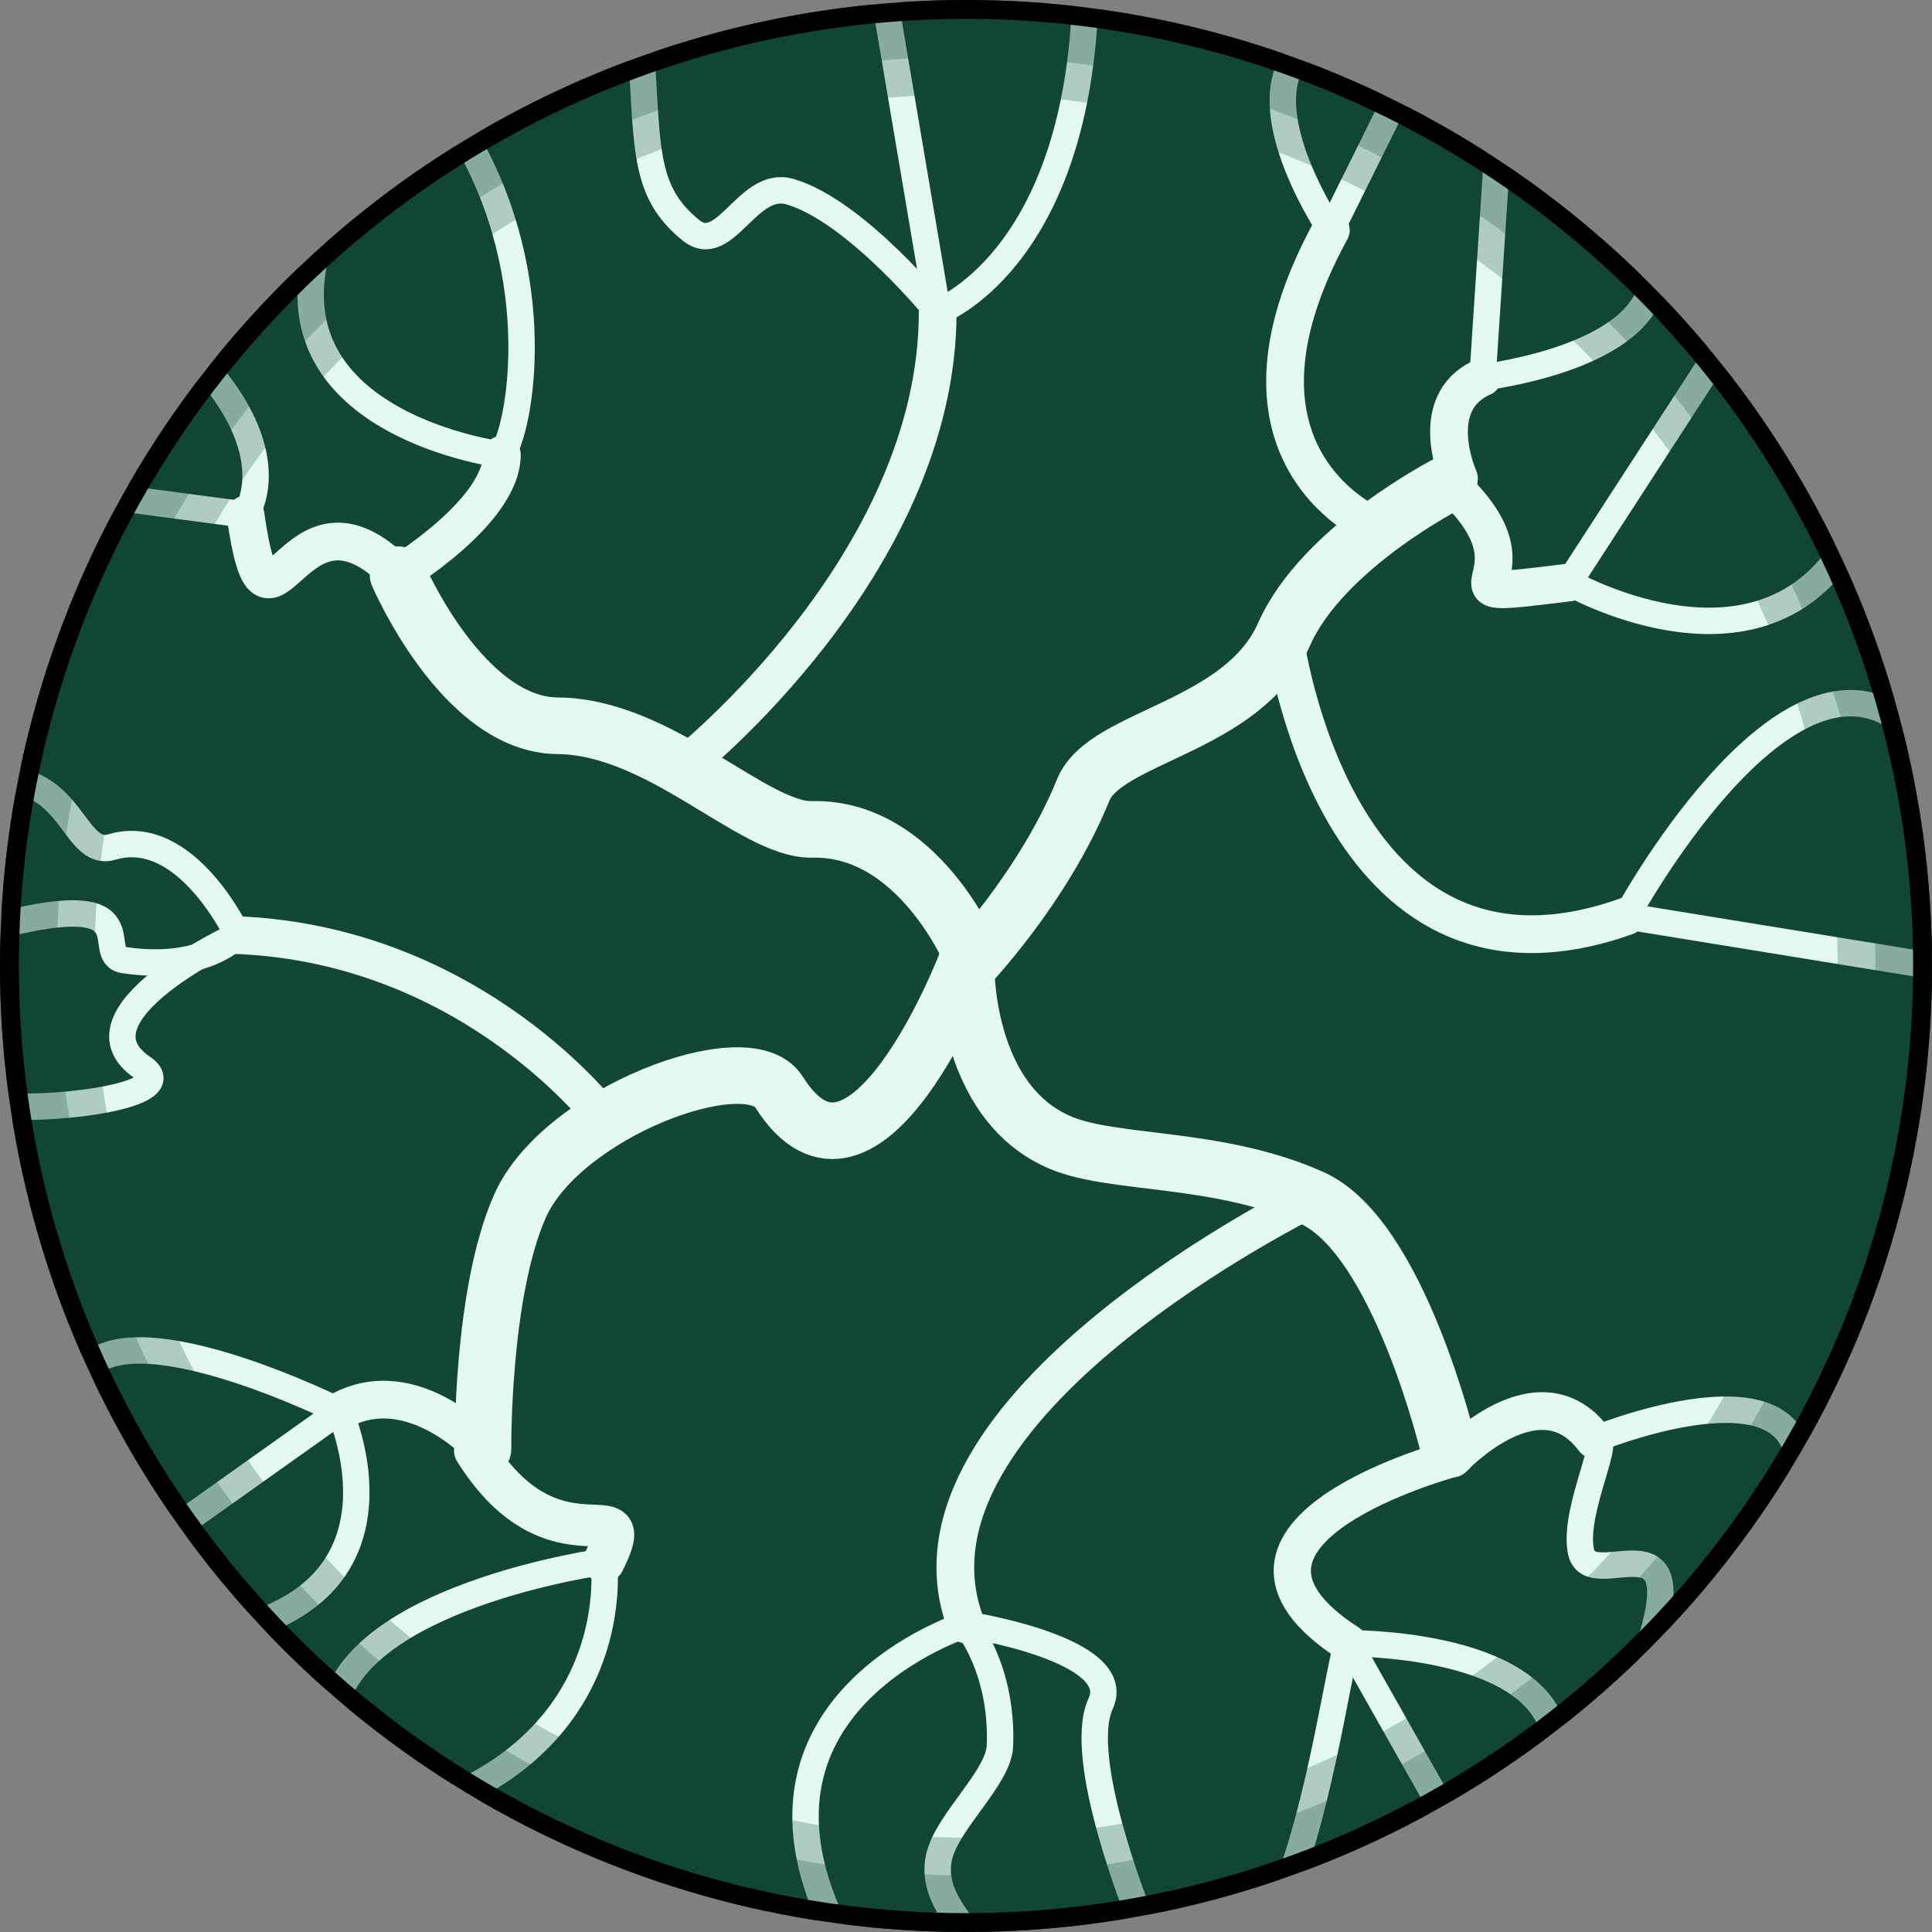 <?xml version="1.0" encoding="UTF-8" standalone="no"?>
<!-- Created with Inkscape (http://www.inkscape.org/) -->

<svg
   width="512"
   height="512"
   viewBox="0 0 512 512"
   version="1.1"
   id="svg1"
   xmlns="http://www.w3.org/2000/svg"
   xmlns:svg="http://www.w3.org/2000/svg">
  <rect x="0" y="0" width="512" height="512" fill="#808080" stroke="none"/>
  <defs
     id="defs1">
    <clipPath
       clipPathUnits="userSpaceOnUse"
       id="clipPath128">
      <circle
         style="fill:none;fill-opacity:1;stroke:#ffffff;stroke-width:1;stroke-linecap:round;stroke-dasharray:none;stroke-opacity:1"
         id="circle128"
         cx="256"
         cy="256"
         r="256" />
    </clipPath>
    <clipPath
       clipPathUnits="userSpaceOnUse"
       id="clipPath129">
      <circle
         style="fill:none;fill-opacity:1;stroke:#ffffff;stroke-width:1;stroke-linecap:round;stroke-dasharray:none;stroke-opacity:1"
         id="circle129"
         cx="256"
         cy="256"
         r="256" />
    </clipPath>
    <clipPath
       clipPathUnits="userSpaceOnUse"
       id="clipPath130">
      <circle
         style="fill:none;fill-opacity:1;stroke:#ffffff;stroke-width:1;stroke-linecap:round;stroke-dasharray:none;stroke-opacity:1"
         id="circle130"
         cx="256"
         cy="256"
         r="256" />
    </clipPath>
    <clipPath
       clipPathUnits="userSpaceOnUse"
       id="clipPath131">
      <circle
         style="fill:none;fill-opacity:1;stroke:#ffffff;stroke-width:1;stroke-linecap:round;stroke-dasharray:none;stroke-opacity:1"
         id="circle131"
         cx="256"
         cy="256"
         r="256" />
    </clipPath>
    <clipPath
       clipPathUnits="userSpaceOnUse"
       id="clipPath132">
      <circle
         style="fill:none;fill-opacity:1;stroke:#ffffff;stroke-width:1;stroke-linecap:round;stroke-dasharray:none;stroke-opacity:1"
         id="circle132"
         cx="256"
         cy="256"
         r="256" />
    </clipPath>
    <clipPath
       clipPathUnits="userSpaceOnUse"
       id="clipPath133">
      <circle
         style="fill:none;fill-opacity:1;stroke:#ffffff;stroke-width:1;stroke-linecap:round;stroke-dasharray:none;stroke-opacity:1"
         id="circle133"
         cx="256"
         cy="256"
         r="256" />
    </clipPath>
    <clipPath
       clipPathUnits="userSpaceOnUse"
       id="clipPath134">
      <circle
         style="fill:none;fill-opacity:1;stroke:#ffffff;stroke-width:1;stroke-linecap:round;stroke-dasharray:none;stroke-opacity:1"
         id="circle134"
         cx="256"
         cy="256"
         r="256" />
    </clipPath>
    <clipPath
       clipPathUnits="userSpaceOnUse"
       id="clipPath135">
      <circle
         style="fill:none;fill-opacity:1;stroke:#ffffff;stroke-width:1;stroke-linecap:round;stroke-dasharray:none;stroke-opacity:1"
         id="circle135"
         cx="256"
         cy="256"
         r="256" />
    </clipPath>
    <clipPath
       clipPathUnits="userSpaceOnUse"
       id="clipPath136">
      <circle
         style="fill:none;fill-opacity:1;stroke:#ffffff;stroke-width:1;stroke-linecap:round;stroke-dasharray:none;stroke-opacity:1"
         id="circle136"
         cx="256"
         cy="256"
         r="256" />
    </clipPath>
    <clipPath
       clipPathUnits="userSpaceOnUse"
       id="clipPath137">
      <circle
         style="fill:none;fill-opacity:1;stroke:#ffffff;stroke-width:1;stroke-linecap:round;stroke-dasharray:none;stroke-opacity:1"
         id="circle137"
         cx="256"
         cy="256"
         r="256" />
    </clipPath>
    <clipPath
       clipPathUnits="userSpaceOnUse"
       id="clipPath138">
      <circle
         style="fill:none;fill-opacity:1;stroke:#ffffff;stroke-width:1;stroke-linecap:round;stroke-dasharray:none;stroke-opacity:1"
         id="circle138"
         cx="256"
         cy="256"
         r="256" />
    </clipPath>
    <clipPath
       clipPathUnits="userSpaceOnUse"
       id="clipPath139">
      <circle
         style="fill:none;fill-opacity:1;stroke:#ffffff;stroke-width:1;stroke-linecap:round;stroke-dasharray:none;stroke-opacity:1"
         id="circle139"
         cx="256"
         cy="256"
         r="256" />
    </clipPath>
    <clipPath
       clipPathUnits="userSpaceOnUse"
       id="clipPath140">
      <circle
         style="fill:none;fill-opacity:1;stroke:#ffffff;stroke-width:1;stroke-linecap:round;stroke-dasharray:none;stroke-opacity:1"
         id="circle140"
         cx="256"
         cy="256"
         r="256" />
    </clipPath>
    <clipPath
       clipPathUnits="userSpaceOnUse"
       id="clipPath141">
      <circle
         style="fill:none;fill-opacity:1;stroke:#ffffff;stroke-width:1;stroke-linecap:round;stroke-dasharray:none;stroke-opacity:1"
         id="circle141"
         cx="256"
         cy="256"
         r="256" />
    </clipPath>
    <clipPath
       clipPathUnits="userSpaceOnUse"
       id="clipPath142">
      <circle
         style="fill:none;fill-opacity:1;stroke:#ffffff;stroke-width:1;stroke-linecap:round;stroke-dasharray:none;stroke-opacity:1"
         id="circle142"
         cx="256"
         cy="256"
         r="256" />
    </clipPath>
    <clipPath
       clipPathUnits="userSpaceOnUse"
       id="clipPath143">
      <circle
         style="fill:none;fill-opacity:1;stroke:#ffffff;stroke-width:1;stroke-linecap:round;stroke-dasharray:none;stroke-opacity:1"
         id="circle143"
         cx="256"
         cy="256"
         r="256" />
    </clipPath>
    <clipPath
       clipPathUnits="userSpaceOnUse"
       id="clipPath144">
      <circle
         style="fill:none;fill-opacity:1;stroke:#ffffff;stroke-width:1;stroke-linecap:round;stroke-dasharray:none;stroke-opacity:1"
         id="circle144"
         cx="256"
         cy="256"
         r="256" />
    </clipPath>
    <clipPath
       clipPathUnits="userSpaceOnUse"
       id="clipPath145">
      <circle
         style="fill:none;fill-opacity:1;stroke:#ffffff;stroke-width:1;stroke-linecap:round;stroke-dasharray:none;stroke-opacity:1"
         id="circle145"
         cx="256"
         cy="256"
         r="256" />
    </clipPath>
    <clipPath
       clipPathUnits="userSpaceOnUse"
       id="clipPath146">
      <circle
         style="fill:none;fill-opacity:1;stroke:#ffffff;stroke-width:1;stroke-linecap:round;stroke-dasharray:none;stroke-opacity:1"
         id="circle146"
         cx="256"
         cy="256"
         r="256" />
    </clipPath>
    <clipPath
       clipPathUnits="userSpaceOnUse"
       id="clipPath147">
      <circle
         style="fill:none;fill-opacity:1;stroke:#ffffff;stroke-width:1;stroke-linecap:round;stroke-dasharray:none;stroke-opacity:1"
         id="circle147"
         cx="256"
         cy="256"
         r="256" />
    </clipPath>
    <clipPath
       clipPathUnits="userSpaceOnUse"
       id="clipPath148">
      <circle
         style="fill:none;fill-opacity:1;stroke:#ffffff;stroke-width:1;stroke-linecap:round;stroke-dasharray:none;stroke-opacity:1"
         id="circle148"
         cx="256"
         cy="256"
         r="256" />
    </clipPath>
    <clipPath
       clipPathUnits="userSpaceOnUse"
       id="clipPath149">
      <circle
         style="fill:none;fill-opacity:1;stroke:#ffffff;stroke-width:1;stroke-linecap:round;stroke-dasharray:none;stroke-opacity:1"
         id="circle149"
         cx="256"
         cy="256"
         r="256" />
    </clipPath>
    <clipPath
       clipPathUnits="userSpaceOnUse"
       id="clipPath150">
      <circle
         style="fill:none;fill-opacity:1;stroke:#ffffff;stroke-width:1;stroke-linecap:round;stroke-dasharray:none;stroke-opacity:1"
         id="circle150"
         cx="256"
         cy="256"
         r="256" />
    </clipPath>
    <clipPath
       clipPathUnits="userSpaceOnUse"
       id="clipPath151">
      <circle
         style="fill:none;fill-opacity:1;stroke:#ffffff;stroke-width:1;stroke-linecap:round;stroke-dasharray:none;stroke-opacity:1"
         id="circle151"
         cx="256"
         cy="256"
         r="256" />
    </clipPath>
    <clipPath
       clipPathUnits="userSpaceOnUse"
       id="clipPath152">
      <circle
         style="fill:none;fill-opacity:1;stroke:#ffffff;stroke-width:1;stroke-linecap:round;stroke-dasharray:none;stroke-opacity:1"
         id="circle152"
         cx="256"
         cy="256"
         r="256" />
    </clipPath>
    <clipPath
       clipPathUnits="userSpaceOnUse"
       id="clipPath153">
      <circle
         style="fill:none;fill-opacity:1;stroke:#ffffff;stroke-width:1;stroke-linecap:round;stroke-dasharray:none;stroke-opacity:1"
         id="circle153"
         cx="256"
         cy="256"
         r="256" />
    </clipPath>
    <clipPath
       clipPathUnits="userSpaceOnUse"
       id="clipPath154">
      <circle
         style="fill:none;fill-opacity:1;stroke:#ffffff;stroke-width:1;stroke-linecap:round;stroke-dasharray:none;stroke-opacity:1"
         id="circle154"
         cx="256"
         cy="256"
         r="256" />
    </clipPath>
    <clipPath
       clipPathUnits="userSpaceOnUse"
       id="clipPath155">
      <circle
         style="fill:none;fill-opacity:1;stroke:#ffffff;stroke-width:1;stroke-linecap:round;stroke-dasharray:none;stroke-opacity:1"
         id="circle155"
         cx="256"
         cy="256"
         r="256" />
    </clipPath>
    <clipPath
       clipPathUnits="userSpaceOnUse"
       id="clipPath156">
      <circle
         style="fill:none;fill-opacity:1;stroke:#ffffff;stroke-width:1;stroke-linecap:round;stroke-dasharray:none;stroke-opacity:1"
         id="circle156"
         cx="256"
         cy="256"
         r="256" />
    </clipPath>
    <clipPath
       clipPathUnits="userSpaceOnUse"
       id="clipPath157">
      <circle
         style="fill:none;fill-opacity:1;stroke:#ffffff;stroke-width:1;stroke-linecap:round;stroke-dasharray:none;stroke-opacity:1"
         id="circle157"
         cx="256"
         cy="256"
         r="256" />
    </clipPath>
    <clipPath
       clipPathUnits="userSpaceOnUse"
       id="clipPath158">
      <circle
         style="fill:none;fill-opacity:1;stroke:#ffffff;stroke-width:1;stroke-linecap:round;stroke-dasharray:none;stroke-opacity:1"
         id="circle158"
         cx="256"
         cy="256"
         r="256" />
    </clipPath>
    <clipPath
       clipPathUnits="userSpaceOnUse"
       id="clipPath159">
      <circle
         style="fill:none;fill-opacity:1;stroke:#ffffff;stroke-width:1;stroke-linecap:round;stroke-dasharray:none;stroke-opacity:1"
         id="circle159"
         cx="256"
         cy="256"
         r="256" />
    </clipPath>
    <clipPath
       clipPathUnits="userSpaceOnUse"
       id="clipPath160">
      <circle
         style="fill:none;fill-opacity:1;stroke:#ffffff;stroke-width:1;stroke-linecap:round;stroke-dasharray:none;stroke-opacity:1"
         id="circle160"
         cx="256"
         cy="256"
         r="256" />
    </clipPath>
    <clipPath
       clipPathUnits="userSpaceOnUse"
       id="clipPath161">
      <circle
         style="fill:none;fill-opacity:1;stroke:#ffffff;stroke-width:1;stroke-linecap:round;stroke-dasharray:none;stroke-opacity:1"
         id="circle161"
         cx="256"
         cy="256"
         r="256" />
    </clipPath>
    <clipPath
       clipPathUnits="userSpaceOnUse"
       id="clipPath162">
      <circle
         style="fill:none;fill-opacity:1;stroke:#ffffff;stroke-width:1;stroke-linecap:round;stroke-dasharray:none;stroke-opacity:1"
         id="circle162"
         cx="256"
         cy="256"
         r="256" />
    </clipPath>
    <clipPath
       clipPathUnits="userSpaceOnUse"
       id="clipPath163">
      <circle
         style="fill:none;fill-opacity:1;stroke:#ffffff;stroke-width:1;stroke-linecap:round;stroke-dasharray:none;stroke-opacity:1"
         id="circle163"
         cx="256"
         cy="256"
         r="256" />
    </clipPath>
    <clipPath
       clipPathUnits="userSpaceOnUse"
       id="clipPath164">
      <circle
         style="fill:none;fill-opacity:1;stroke:#ffffff;stroke-width:1;stroke-linecap:round;stroke-dasharray:none;stroke-opacity:1"
         id="circle164"
         cx="256"
         cy="256"
         r="256" />
    </clipPath>
    <clipPath
       clipPathUnits="userSpaceOnUse"
       id="clipPath165">
      <circle
         style="fill:none;fill-opacity:1;stroke:#ffffff;stroke-width:1;stroke-linecap:round;stroke-dasharray:none;stroke-opacity:1"
         id="circle165"
         cx="256"
         cy="256"
         r="256" />
    </clipPath>
    <clipPath
       clipPathUnits="userSpaceOnUse"
       id="clipPath166">
      <circle
         style="fill:none;fill-opacity:1;stroke:#ffffff;stroke-width:1;stroke-linecap:round;stroke-dasharray:none;stroke-opacity:1"
         id="circle166"
         cx="256"
         cy="256"
         r="256" />
    </clipPath>
    <clipPath
       clipPathUnits="userSpaceOnUse"
       id="clipPath167">
      <circle
         style="fill:none;fill-opacity:1;stroke:#ffffff;stroke-width:1;stroke-linecap:round;stroke-dasharray:none;stroke-opacity:1"
         id="circle167"
         cx="256"
         cy="256"
         r="256" />
    </clipPath>
    <clipPath
       clipPathUnits="userSpaceOnUse"
       id="clipPath168">
      <circle
         style="fill:none;fill-opacity:1;stroke:#ffffff;stroke-width:1;stroke-linecap:round;stroke-dasharray:none;stroke-opacity:1"
         id="circle168"
         cx="256"
         cy="256"
         r="256" />
    </clipPath>
    <clipPath
       clipPathUnits="userSpaceOnUse"
       id="clipPath169">
      <circle
         style="fill:none;fill-opacity:1;stroke:#ffffff;stroke-width:1;stroke-linecap:round;stroke-dasharray:none;stroke-opacity:1"
         id="circle169"
         cx="256"
         cy="256"
         r="256" />
    </clipPath>
    <clipPath
       clipPathUnits="userSpaceOnUse"
       id="clipPath170">
      <circle
         style="fill:none;fill-opacity:1;stroke:#ffffff;stroke-width:1;stroke-linecap:round;stroke-dasharray:none;stroke-opacity:1"
         id="circle170"
         cx="256"
         cy="256"
         r="256" />
    </clipPath>
    <clipPath
       clipPathUnits="userSpaceOnUse"
       id="clipPath171">
      <circle
         style="fill:none;fill-opacity:1;stroke:#ffffff;stroke-width:1;stroke-linecap:round;stroke-dasharray:none;stroke-opacity:1"
         id="circle171"
         cx="256"
         cy="256"
         r="256" />
    </clipPath>
    <clipPath
       clipPathUnits="userSpaceOnUse"
       id="clipPath172">
      <circle
         style="fill:none;fill-opacity:1;stroke:#ffffff;stroke-width:1;stroke-linecap:round;stroke-dasharray:none;stroke-opacity:1"
         id="circle172"
         cx="256"
         cy="256"
         r="256" />
    </clipPath>
    <clipPath
       clipPathUnits="userSpaceOnUse"
       id="clipPath173">
      <circle
         style="fill:none;fill-opacity:1;stroke:#ffffff;stroke-width:1;stroke-linecap:round;stroke-dasharray:none;stroke-opacity:1"
         id="circle173"
         cx="256"
         cy="256"
         r="256" />
    </clipPath>
    <clipPath
       clipPathUnits="userSpaceOnUse"
       id="clipPath174">
      <circle
         style="fill:none;fill-opacity:1;stroke:#ffffff;stroke-width:1;stroke-linecap:round;stroke-dasharray:none;stroke-opacity:1"
         id="circle174"
         cx="256"
         cy="256"
         r="256" />
    </clipPath>
    <clipPath
       clipPathUnits="userSpaceOnUse"
       id="clipPath175">
      <circle
         style="fill:none;fill-opacity:1;stroke:#ffffff;stroke-width:1;stroke-linecap:round;stroke-dasharray:none;stroke-opacity:1"
         id="circle175"
         cx="256"
         cy="256"
         r="256" />
    </clipPath>
    <clipPath
       clipPathUnits="userSpaceOnUse"
       id="clipPath176">
      <circle
         style="fill:none;fill-opacity:1;stroke:#ffffff;stroke-width:1;stroke-linecap:round;stroke-dasharray:none;stroke-opacity:1"
         id="circle176"
         cx="256"
         cy="256"
         r="256" />
    </clipPath>
    <clipPath
       clipPathUnits="userSpaceOnUse"
       id="clipPath177">
      <circle
         style="fill:none;fill-opacity:1;stroke:#ffffff;stroke-width:1;stroke-linecap:round;stroke-dasharray:none;stroke-opacity:1"
         id="circle177"
         cx="256"
         cy="256"
         r="256" />
    </clipPath>
    <clipPath
       clipPathUnits="userSpaceOnUse"
       id="clipPath178">
      <circle
         style="fill:none;fill-opacity:1;stroke:#ffffff;stroke-width:1;stroke-linecap:round;stroke-dasharray:none;stroke-opacity:1"
         id="circle178"
         cx="256"
         cy="256"
         r="256" />
    </clipPath>
    <clipPath
       clipPathUnits="userSpaceOnUse"
       id="clipPath179">
      <circle
         style="fill:none;fill-opacity:1;stroke:#ffffff;stroke-width:1;stroke-linecap:round;stroke-dasharray:none;stroke-opacity:1"
         id="circle179"
         cx="256"
         cy="256"
         r="256" />
    </clipPath>
    <clipPath
       clipPathUnits="userSpaceOnUse"
       id="clipPath180">
      <circle
         style="fill:none;fill-opacity:1;stroke:#ffffff;stroke-width:1;stroke-linecap:round;stroke-dasharray:none;stroke-opacity:1"
         id="circle180"
         cx="256"
         cy="256"
         r="256" />
    </clipPath>
  </defs>
  <g
     id="g5"
     style="display:none">
    <circle
       style="fill:#124734;fill-opacity:1;stroke:none;stroke-width:3.78;stroke-dasharray:none"
       id="path5"
       cx="256"
       cy="256"
       r="256" />
    <path
       style="fill:#124734;fill-opacity:1;stroke:none;stroke-width:3.78;stroke-dasharray:none"
       d="M 256,512 V 349 c 0,0 -34.302,35.009 -128,-93 -93.698,-128.009 0,-128 128,256 z"
       id="path6" />
    <path
       style="fill:none;fill-opacity:1;stroke:#e3f8f2;stroke-width:15;stroke-linecap:round;stroke-dasharray:none;stroke-opacity:1"
       d="m 256,256.68 c 0,0 20.45,-21.193 31.085,-47.376 5.806,-14.295 42.237,-16.388 53.21,-41.223 C 350.507,144.971 384,128 384,128"
       id="path21" />
    <path
       style="fill:none;fill-opacity:1;stroke:#e3f8f2;stroke-width:15;stroke-linecap:round;stroke-dasharray:none;stroke-opacity:1"
       d="m 256,255.32 c 0,0 -0.836,36.826 25.291,47.599 14.264,5.882 41.62,3.432 66.396,14.536 C 370.743,327.79 384,384 384,384"
       id="path22" />
    <path
       style="fill:none;fill-opacity:1;stroke:#e3f8f2;stroke-width:15;stroke-linecap:round;stroke-dasharray:none;stroke-opacity:1"
       d="m 256.003,255.323 c 0,0 -26.93,70.069 -49.587,34.027 -8.211,-13.063 -57.66,5.477 -68.633,30.311 C 127.571,342.77 128,384 128,384"
       id="path23" />
    <path
       style="fill:none;fill-opacity:1;stroke:#e3f8f2;stroke-width:15;stroke-linecap:round;stroke-dasharray:none;stroke-opacity:1"
       d="m 257.495,253.177 c 0,0 -14.066,-34.044 -42.318,-33.383 -15.425,0.361 -40.228,-27.267 -67.377,-27.453 -25.265,-0.173 -42.317,-40.046 -42.317,-40.046"
       id="path23-7" />
    <path
       style="fill:none;fill-opacity:1;stroke:#e3f8f2;stroke-width:10;stroke-linecap:round;stroke-dasharray:none;stroke-opacity:1"
       d="m 181.488,202.735 c 0,0 67.012,-53.07 67.012,-120.07"
       id="path27" />
    <path
       style="fill:none;fill-opacity:1;stroke:#e3f8f2;stroke-width:10;stroke-linecap:round;stroke-dasharray:none;stroke-opacity:1"
       d="m 160.404,296.752 c 0,0 -34.634,-46.269 -97.404,-48.929"
       id="path28" />
    <path
       style="fill:none;fill-opacity:1;stroke:#e3f8f2;stroke-width:10;stroke-linecap:round;stroke-dasharray:none;stroke-opacity:1"
       d="M 347.687,317.456 C 347.687,317.456 234,373 256,430.5"
       id="path29" />
    <path
       style="fill:none;fill-opacity:1;stroke:#e3f8f2;stroke-width:10;stroke-linecap:round;stroke-dasharray:none;stroke-opacity:1"
       d="m 340.295,168.081 c 0,0 12.988,102.43 90.705,74.742"
       id="path30" />
    <path
       style="fill:none;fill-opacity:1;stroke:#e3f8f2;stroke-width:10;stroke-linecap:round;stroke-dasharray:none;stroke-opacity:1"
       d="m 365.209,139.946 c 0,0 -45.836,-17.946 -12.522,-78.946"
       id="path31" />
    <path
       style="fill:none;fill-opacity:1;stroke:#e3f8f2;stroke-width:10;stroke-linecap:round;stroke-dasharray:none;stroke-opacity:1"
       d="m 128,384 c 0,0 -18.699,-20.71 -37.994,-10.022"
       id="path32" />
    <path
       style="fill:none;fill-opacity:1;stroke:#e3f8f2;stroke-width:11.067;stroke-linecap:round;stroke-dasharray:none;stroke-opacity:1"
       d="m 125.854,384.396 c 4.507,7.179 9.059,11.725 13.349,14.612 16.288,10.961 28.966,-1.636 20.811,14.829"
       id="path33" />
    <path
       style="fill:none;fill-opacity:1;stroke:#e3f8f2;stroke-width:9.871;stroke-linecap:round;stroke-dasharray:none;stroke-opacity:1"
       d="m 385,386.5 c 0,0 -73.18,19.47 -27.559,49"
       id="path34" />
    <path
       style="fill:none;fill-opacity:1;stroke:#e3f8f2;stroke-width:10;stroke-linecap:round;stroke-dasharray:none;stroke-opacity:1"
       d="m 385,386.5 c 0,0 22.871,-24.543 37.436,-5"
       id="path35" />
    <path
       style="fill:none;fill-opacity:1;stroke:#e3f8f2;stroke-width:10;stroke-linecap:round;stroke-dasharray:none;stroke-opacity:1"
       d="m 384,128 c 28.95,26.368 -9.941,31.536 31.779,26.368"
       id="path36" />
    <path
       style="fill:none;fill-opacity:1;stroke:#e3f8f2;stroke-width:10;stroke-linecap:round;stroke-dasharray:none;stroke-opacity:1"
       d="m 386.639,126.75 c 0,0 -9,-20 6.25,-26.75"
       id="path37" />
    <path
       style="fill:none;fill-opacity:1;stroke:#e3f8f2;stroke-width:10;stroke-linecap:round;stroke-dasharray:none;stroke-opacity:1"
       d="m 105.482,152.294 c 0,0 27.518,-16.653 27.518,-31.794"
       id="path38" />
    <path
       style="fill:none;fill-opacity:1;stroke:#e3f8f2;stroke-width:10;stroke-linecap:round;stroke-dasharray:none;stroke-opacity:1"
       d="M 105.482,152.294 C 77.075,123 71.251,180.105 65.054,136.397"
       id="path39" />
    <path
       style="fill:none;fill-opacity:1;stroke:#e3f8f2;stroke-width:7;stroke-linecap:round;stroke-dasharray:none;stroke-opacity:1"
       d="m 63,247.823 c 0,0 -45.832,21.063 -25.263,35.091 10.758,7.337 -22.493,11.238 -35.03,10.215"
       id="path40" />
    <path
       style="fill:none;fill-opacity:1;stroke:#e3f8f2;stroke-width:7;stroke-linecap:round;stroke-dasharray:none;stroke-opacity:1"
       d="m 63,247.823 c 0,0 -8.842,9.805 -30.147,6.612 -8.573,-1.285 7.589,-19.464 -32.624,-9.271"
       id="path41" />
    <path
       style="fill:none;fill-opacity:1;stroke:#e3f8f2;stroke-width:7;stroke-linecap:round;stroke-dasharray:none;stroke-opacity:1"
       d="m 63,247.823 c 0,0 -13.656,-29.218 -33.331,-23.361 -9.07,2.7 -10.348,-14.833 -24.947,-17.406"
       id="path42" />
    <path
       style="fill:none;fill-opacity:1;stroke:#e3f8f2;stroke-width:7;stroke-linecap:round;stroke-dasharray:none;stroke-opacity:1"
       d="m 160.014,413.837 c 0,0 5.452,40.122 -37.031,60.893"
       id="path43" />
    <path
       style="fill:none;fill-opacity:1;stroke:#e3f8f2;stroke-width:7;stroke-linecap:round;stroke-dasharray:none;stroke-opacity:1"
       d="m 160.014,413.837 c 0,0 -61.048,8.391 -70.781,36.392"
       id="path44" />
    <path
       style="fill:none;fill-opacity:1;stroke:#e3f8f2;stroke-width:7;stroke-linecap:round;stroke-dasharray:none;stroke-opacity:1"
       d="m 90.006,373.978 c 0,0 -53.113,-26.499 -66.809,-11.496 C 9.5,377.485 14.75,407.25 14.75,407.25"
       id="path45" />
    <path
       style="fill:none;fill-opacity:1;stroke:#e3f8f2;stroke-width:7;stroke-linecap:round;stroke-dasharray:none;stroke-opacity:1"
       d="m 90.006,373.978 -42.671,30.328"
       id="path46" />
    <path
       style="fill:none;fill-opacity:1;stroke:#e3f8f2;stroke-width:7;stroke-linecap:round;stroke-dasharray:none;stroke-opacity:1"
       d="m 90.006,373.978 c 0,0 18.97,41.853 -21.73,56.079"
       id="path47" />
    <path
       style="fill:none;fill-opacity:1;stroke:#e3f8f2;stroke-width:7;stroke-linecap:round;stroke-dasharray:none;stroke-opacity:1"
       d="m 256,430.5 c 0,0 -63.218,20.052 -35.504,79.026"
       id="path48" />
    <path
       style="fill:none;fill-opacity:1;stroke:#e3f8f2;stroke-width:7;stroke-linecap:round;stroke-dasharray:none;stroke-opacity:1"
       d="m 256,430.5 c 0,0 9.797,11.621 8.995,32.196 -0.32,8.211 -13.413,19.56 -15.948,28.721 -2.704,9.772 5.202,17.201 6.953,20.584"
       id="path49" />
    <path
       style="fill:none;fill-opacity:1;stroke:#e3f8f2;stroke-width:7;stroke-linecap:round;stroke-dasharray:none;stroke-opacity:1"
       d="m 256,430.5 c 0,0 42.399,6.492 35.682,20.988 -6.718,14.496 10.286,56.352 10.286,56.352"
       id="path50" />
    <path
       style="fill:none;fill-opacity:1;stroke:#e3f8f2;stroke-width:7;stroke-linecap:round;stroke-dasharray:none;stroke-opacity:1"
       d="m 357.441,435.5 c -1.536,-1.336 -6.006,35.503 -15.259,61.557"
       id="path51" />
    <path
       style="fill:none;fill-opacity:1;stroke:#e3f8f2;stroke-width:7;stroke-linecap:round;stroke-dasharray:none;stroke-opacity:1"
       d="m 357.441,435.5 c 0,0 48.701,-0.522 54.374,23.62"
       id="path52" />
    <path
       style="fill:none;fill-opacity:1;stroke:#e3f8f2;stroke-width:7;stroke-linecap:round;stroke-dasharray:none;stroke-opacity:1"
       d="m 422.436,381.5 c 5.676,-2.144 -5.62,18.317 -3.5,29.5 2.317,12.218 30.513,-11.883 17.788,26.314"
       id="path53" />
    <path
       style="fill:none;fill-opacity:1;stroke:#e3f8f2;stroke-width:7;stroke-linecap:round;stroke-dasharray:none;stroke-opacity:1"
       d="m 422.436,381.5 c 0,0 50.238,-20.578 54.026,4.625"
       id="path54" />
    <path
       style="fill:none;fill-opacity:1;stroke:#e3f8f2;stroke-width:7;stroke-linecap:round;stroke-dasharray:none;stroke-opacity:1"
       d="M 431,242.823 512,256"
       id="path55" />
    <path
       style="fill:none;fill-opacity:1;stroke:#e3f8f2;stroke-width:7;stroke-linecap:round;stroke-dasharray:none;stroke-opacity:1"
       d="m 431,242.823 c 0,0 40.864,-75.372 72.572,-51.971"
       id="path56" />
    <path
       style="fill:none;fill-opacity:1;stroke:#e3f8f2;stroke-width:7;stroke-linecap:round;stroke-dasharray:none;stroke-opacity:1"
       d="m 415.779,154.368 c 0,0 47.489,27.197 71.855,-7.371"
       id="path57" />
    <path
       style="fill:none;fill-opacity:1;stroke:#e3f8f2;stroke-width:7;stroke-linecap:round;stroke-dasharray:none;stroke-opacity:1"
       d="M 415.779,154.368 454.617,94.484"
       id="path58" />
    <path
       style="fill:none;fill-opacity:1;stroke:#e3f8f2;stroke-width:7;stroke-linecap:round;stroke-dasharray:none;stroke-opacity:1"
       d="m 392.889,100 c 0,0 40.581,-4.66 44.817,-24.33"
       id="path59" />
    <path
       style="fill:none;fill-opacity:1;stroke:#e3f8f2;stroke-width:7;stroke-linecap:round;stroke-dasharray:none;stroke-opacity:1"
       d="M 392.889,100 396.696,42.13"
       id="path60" />
    <path
       style="fill:none;fill-opacity:1;stroke:#e3f8f2;stroke-width:7;stroke-linecap:round;stroke-dasharray:none;stroke-opacity:1"
       d="M 352.687,61 369.721,26.645"
       id="path62" />
    <path
       style="fill:none;fill-opacity:1;stroke:#e3f8f2;stroke-width:7;stroke-linecap:round;stroke-dasharray:none;stroke-opacity:1"
       d="m 352.687,61 c 0,0 -20.509,-30.368 -9.468,-45.684"
       id="path63" />
    <path
       style="fill:none;fill-opacity:1;stroke:#e3f8f2;stroke-width:7;stroke-linecap:round;stroke-dasharray:none;stroke-opacity:1"
       d="m 248.5,82.665 c 0,0 35.97,-13.002 39.046,-80.714"
       id="path64" />
    <path
       style="fill:none;fill-opacity:1;stroke:#e3f8f2;stroke-width:7;stroke-linecap:round;stroke-dasharray:none;stroke-opacity:1"
       d="m 248.5,82.665 c 0,0 -21.684,-26.803 -39.178,-31.88 -11.234,-3.26 -17.214,17.57 -26.267,10.204 -12.273,-9.987 -11.436,-20.876 -13.035,-46.119"
       id="path65" />
    <path
       style="fill:none;fill-opacity:1;stroke:#e3f8f2;stroke-width:7;stroke-linecap:round;stroke-dasharray:none;stroke-opacity:1"
       d="M 248.5,82.665 234.5,0"
       id="path66" />
    <path
       style="fill:none;fill-opacity:1;stroke:#e3f8f2;stroke-width:7;stroke-linecap:round;stroke-dasharray:none;stroke-opacity:1"
       d="M 65.054,136.397 32.019,132.03"
       id="path67" />
    <path
       style="fill:none;fill-opacity:1;stroke:#e3f8f2;stroke-width:7;stroke-linecap:round;stroke-dasharray:none;stroke-opacity:1"
       d="m 65.054,136.397 c 0,0 10.571,-14.363 -10.311,-38.611"
       id="path68" />
    <path
       style="fill:none;fill-opacity:1;stroke:#e3f8f2;stroke-width:7;stroke-linecap:round;stroke-dasharray:none;stroke-opacity:1"
       d="m 133,120.5 c 0,0 -61.296,-7.755 -49.065,-54.051"
       id="path69" />
    <path
       style="fill:none;fill-opacity:1;stroke:#e3f8f2;stroke-width:7;stroke-linecap:round;stroke-dasharray:none;stroke-opacity:1"
       d="m 133,120.5 c 5,-7.009 12.011,-46.699 -9.406,-83.6"
       id="path70" />
    <path
       style="fill:none;fill-opacity:1;stroke:#e3f8f2;stroke-width:7;stroke-linecap:round;stroke-dasharray:none;stroke-opacity:1"
       d="m 357.441,435.5 24.511,43.372"
       id="path71" />
    <circle
       style="fill:none;fill-opacity:1;stroke:#124734;stroke-width:30;stroke-linecap:round;stroke-dasharray:none;stroke-opacity:0.253"
       id="path73"
       cx="256"
       cy="256"
       r="256" />
    <circle
       style="fill:none;fill-opacity:1;stroke:#124734;stroke-width:50;stroke-linecap:round;stroke-dasharray:none;stroke-opacity:0.249"
       id="circle74"
       cx="256"
       cy="256"
       r="256" />
    <circle
       style="fill:none;fill-opacity:1;stroke:#000000;stroke-width:10;stroke-linecap:round;stroke-dasharray:none;stroke-opacity:1"
       id="path74"
       cx="256"
       cy="256"
       r="256" />
  </g>
  <g
     id="g125"
     style="display:inline">
    <circle
       style="fill:#124734;fill-opacity:1;stroke:none;stroke-width:3.78;stroke-dasharray:none"
       id="circle75"
       cx="256"
       cy="256"
       r="256"
       clip-path="url(#clipPath180)" />
    <path
       style="fill:#124734;fill-opacity:1;stroke:none;stroke-width:3.78;stroke-dasharray:none"
       d="M 256,512 V 349 c 0,0 -34.302,35.009 -128,-93 -93.698,-128.009 0,-128 128,256 z"
       id="path75"
       clip-path="url(#clipPath179)" />
    <path
       style="fill:none;fill-opacity:1;stroke:#e3f8f2;stroke-width:15;stroke-linecap:round;stroke-dasharray:none;stroke-opacity:1"
       d="m 256,256.68 c 0,0 20.45,-21.193 31.085,-47.376 5.806,-14.295 42.237,-16.388 53.21,-41.223 C 350.507,144.971 384,128 384,128"
       id="path76"
       clip-path="url(#clipPath178)" />
    <path
       style="fill:none;fill-opacity:1;stroke:#e3f8f2;stroke-width:15;stroke-linecap:round;stroke-dasharray:none;stroke-opacity:1"
       d="m 256,255.32 c 0,0 -0.836,36.826 25.291,47.599 14.264,5.882 41.62,3.432 66.396,14.536 C 370.743,327.79 384,384 384,384"
       id="path77"
       clip-path="url(#clipPath177)" />
    <path
       style="fill:none;fill-opacity:1;stroke:#e3f8f2;stroke-width:15;stroke-linecap:round;stroke-dasharray:none;stroke-opacity:1"
       d="m 256.003,255.323 c 0,0 -26.93,70.069 -49.587,34.027 -8.211,-13.063 -57.66,5.477 -68.633,30.311 C 127.571,342.77 128,384 128,384"
       id="path78"
       clip-path="url(#clipPath176)" />
    <path
       style="fill:none;fill-opacity:1;stroke:#e3f8f2;stroke-width:15;stroke-linecap:round;stroke-dasharray:none;stroke-opacity:1"
       d="m 257.495,253.177 c 0,0 -14.066,-34.044 -42.318,-33.383 -15.425,0.361 -40.228,-27.267 -67.377,-27.453 -25.265,-0.173 -42.317,-40.046 -42.317,-40.046"
       id="path79"
       clip-path="url(#clipPath175)" />
    <path
       style="fill:none;fill-opacity:1;stroke:#e3f8f2;stroke-width:10;stroke-linecap:round;stroke-dasharray:none;stroke-opacity:1"
       d="m 181.488,202.735 c 0,0 67.012,-53.07 67.012,-120.07"
       id="path80"
       clip-path="url(#clipPath174)" />
    <path
       style="fill:none;fill-opacity:1;stroke:#e3f8f2;stroke-width:10;stroke-linecap:round;stroke-dasharray:none;stroke-opacity:1"
       d="m 160.404,296.752 c 0,0 -34.634,-46.269 -97.404,-48.929"
       id="path81"
       clip-path="url(#clipPath173)" />
    <path
       style="fill:none;fill-opacity:1;stroke:#e3f8f2;stroke-width:10;stroke-linecap:round;stroke-dasharray:none;stroke-opacity:1"
       d="M 347.687,317.456 C 347.687,317.456 234,373 256,430.5"
       id="path82"
       clip-path="url(#clipPath172)" />
    <path
       style="fill:none;fill-opacity:1;stroke:#e3f8f2;stroke-width:10;stroke-linecap:round;stroke-dasharray:none;stroke-opacity:1"
       d="m 340.295,168.081 c 0,0 12.988,102.43 90.705,74.742"
       id="path83"
       clip-path="url(#clipPath171)" />
    <path
       style="fill:none;fill-opacity:1;stroke:#e3f8f2;stroke-width:10;stroke-linecap:round;stroke-dasharray:none;stroke-opacity:1"
       d="m 365.209,139.946 c 0,0 -45.836,-17.946 -12.522,-78.946"
       id="path84"
       clip-path="url(#clipPath170)" />
    <path
       style="fill:none;fill-opacity:1;stroke:#e3f8f2;stroke-width:10;stroke-linecap:round;stroke-dasharray:none;stroke-opacity:1"
       d="m 128,384 c 0,0 -18.699,-20.71 -37.994,-10.022"
       id="path85"
       clip-path="url(#clipPath169)" />
    <path
       style="fill:none;fill-opacity:1;stroke:#e3f8f2;stroke-width:11.067;stroke-linecap:round;stroke-dasharray:none;stroke-opacity:1"
       d="m 125.854,384.396 c 4.507,7.179 9.059,11.725 13.349,14.612 16.288,10.961 28.966,-1.636 20.811,14.829"
       id="path86"
       clip-path="url(#clipPath168)" />
    <path
       style="fill:none;fill-opacity:1;stroke:#e3f8f2;stroke-width:9.871;stroke-linecap:round;stroke-dasharray:none;stroke-opacity:1"
       d="m 385,386.5 c 0,0 -73.18,19.47 -27.559,49"
       id="path87"
       clip-path="url(#clipPath167)" />
    <path
       style="fill:none;fill-opacity:1;stroke:#e3f8f2;stroke-width:10;stroke-linecap:round;stroke-dasharray:none;stroke-opacity:1"
       d="m 385,386.5 c 0,0 22.871,-24.543 37.436,-5"
       id="path88"
       clip-path="url(#clipPath166)" />
    <path
       style="fill:none;fill-opacity:1;stroke:#e3f8f2;stroke-width:10;stroke-linecap:round;stroke-dasharray:none;stroke-opacity:1"
       d="m 384,128 c 28.95,26.368 -9.941,31.536 31.779,26.368"
       id="path89"
       clip-path="url(#clipPath165)" />
    <path
       style="fill:none;fill-opacity:1;stroke:#e3f8f2;stroke-width:10;stroke-linecap:round;stroke-dasharray:none;stroke-opacity:1"
       d="m 386.639,126.75 c 0,0 -9,-20 6.25,-26.75"
       id="path90"
       clip-path="url(#clipPath164)" />
    <path
       style="fill:none;fill-opacity:1;stroke:#e3f8f2;stroke-width:10;stroke-linecap:round;stroke-dasharray:none;stroke-opacity:1"
       d="m 105.482,152.294 c 0,0 27.518,-16.653 27.518,-31.794"
       id="path91"
       clip-path="url(#clipPath163)" />
    <path
       style="fill:none;fill-opacity:1;stroke:#e3f8f2;stroke-width:10;stroke-linecap:round;stroke-dasharray:none;stroke-opacity:1"
       d="M 105.482,152.294 C 77.075,123 71.251,180.105 65.054,136.397"
       id="path92"
       clip-path="url(#clipPath162)" />
    <path
       style="fill:none;fill-opacity:1;stroke:#e3f8f2;stroke-width:7;stroke-linecap:round;stroke-dasharray:none;stroke-opacity:1"
       d="m 63,247.823 c 0,0 -45.832,21.063 -25.263,35.091 10.758,7.337 -22.493,11.238 -35.03,10.215"
       id="path93"
       clip-path="url(#clipPath161)" />
    <path
       style="fill:none;fill-opacity:1;stroke:#e3f8f2;stroke-width:7;stroke-linecap:round;stroke-dasharray:none;stroke-opacity:1"
       d="m 63,247.823 c 0,0 -8.842,9.805 -30.147,6.612 -8.573,-1.285 7.589,-19.464 -32.624,-9.271"
       id="path94"
       clip-path="url(#clipPath160)" />
    <path
       style="fill:none;fill-opacity:1;stroke:#e3f8f2;stroke-width:7;stroke-linecap:round;stroke-dasharray:none;stroke-opacity:1"
       d="m 63,247.823 c 0,0 -13.656,-29.218 -33.331,-23.361 -9.07,2.7 -10.348,-14.833 -24.947,-17.406"
       id="path95"
       clip-path="url(#clipPath159)" />
    <path
       style="fill:none;fill-opacity:1;stroke:#e3f8f2;stroke-width:7;stroke-linecap:round;stroke-dasharray:none;stroke-opacity:1"
       d="m 160.014,413.837 c 0,0 5.452,40.122 -37.031,60.893"
       id="path96"
       clip-path="url(#clipPath158)" />
    <path
       style="fill:none;fill-opacity:1;stroke:#e3f8f2;stroke-width:7;stroke-linecap:round;stroke-dasharray:none;stroke-opacity:1"
       d="m 160.014,413.837 c 0,0 -61.048,8.391 -70.781,36.392"
       id="path97"
       clip-path="url(#clipPath157)" />
    <path
       style="fill:none;fill-opacity:1;stroke:#e3f8f2;stroke-width:7;stroke-linecap:round;stroke-dasharray:none;stroke-opacity:1"
       d="m 90.006,373.978 c 0,0 -53.113,-26.499 -66.809,-11.496 C 9.5,377.485 14.75,407.25 14.75,407.25"
       id="path98"
       clip-path="url(#clipPath156)" />
    <path
       style="fill:none;fill-opacity:1;stroke:#e3f8f2;stroke-width:7;stroke-linecap:round;stroke-dasharray:none;stroke-opacity:1"
       d="m 90.006,373.978 -42.671,30.328"
       id="path99"
       clip-path="url(#clipPath155)" />
    <path
       style="fill:none;fill-opacity:1;stroke:#e3f8f2;stroke-width:7;stroke-linecap:round;stroke-dasharray:none;stroke-opacity:1"
       d="m 90.006,373.978 c 0,0 18.97,41.853 -21.73,56.079"
       id="path100"
       clip-path="url(#clipPath154)" />
    <path
       style="fill:none;fill-opacity:1;stroke:#e3f8f2;stroke-width:7;stroke-linecap:round;stroke-dasharray:none;stroke-opacity:1"
       d="m 256,430.5 c 0,0 -63.218,20.052 -35.504,79.026"
       id="path101"
       clip-path="url(#clipPath153)" />
    <path
       style="fill:none;fill-opacity:1;stroke:#e3f8f2;stroke-width:7;stroke-linecap:round;stroke-dasharray:none;stroke-opacity:1"
       d="m 256,430.5 c 0,0 9.797,11.621 8.995,32.196 -0.32,8.211 -13.413,19.56 -15.948,28.721 -2.704,9.772 5.202,17.201 6.953,20.584"
       id="path102"
       clip-path="url(#clipPath152)" />
    <path
       style="fill:none;fill-opacity:1;stroke:#e3f8f2;stroke-width:7;stroke-linecap:round;stroke-dasharray:none;stroke-opacity:1"
       d="m 256,430.5 c 0,0 42.399,6.492 35.682,20.988 -6.718,14.496 10.286,56.352 10.286,56.352"
       id="path103"
       clip-path="url(#clipPath151)" />
    <path
       style="fill:none;fill-opacity:1;stroke:#e3f8f2;stroke-width:7;stroke-linecap:round;stroke-dasharray:none;stroke-opacity:1"
       d="m 357.441,435.5 c -1.536,-1.336 -6.006,35.503 -15.259,61.557"
       id="path104"
       clip-path="url(#clipPath150)" />
    <path
       style="fill:none;fill-opacity:1;stroke:#e3f8f2;stroke-width:7;stroke-linecap:round;stroke-dasharray:none;stroke-opacity:1"
       d="m 357.441,435.5 c 0,0 48.701,-0.522 54.374,23.62"
       id="path105"
       clip-path="url(#clipPath149)" />
    <path
       style="fill:none;fill-opacity:1;stroke:#e3f8f2;stroke-width:7;stroke-linecap:round;stroke-dasharray:none;stroke-opacity:1"
       d="m 422.436,381.5 c 5.676,-2.144 -5.62,18.317 -3.5,29.5 2.317,12.218 30.513,-11.883 17.788,26.314"
       id="path106"
       clip-path="url(#clipPath148)" />
    <path
       style="fill:none;fill-opacity:1;stroke:#e3f8f2;stroke-width:7;stroke-linecap:round;stroke-dasharray:none;stroke-opacity:1"
       d="m 422.436,381.5 c 0,0 50.238,-20.578 54.026,4.625"
       id="path107"
       clip-path="url(#clipPath147)" />
    <path
       style="fill:none;fill-opacity:1;stroke:#e3f8f2;stroke-width:7;stroke-linecap:round;stroke-dasharray:none;stroke-opacity:1"
       d="M 431,242.823 512,256"
       id="path108"
       clip-path="url(#clipPath146)" />
    <path
       style="fill:none;fill-opacity:1;stroke:#e3f8f2;stroke-width:7;stroke-linecap:round;stroke-dasharray:none;stroke-opacity:1"
       d="m 431,242.823 c 0,0 40.864,-75.372 72.572,-51.971"
       id="path109"
       clip-path="url(#clipPath145)" />
    <path
       style="fill:none;fill-opacity:1;stroke:#e3f8f2;stroke-width:7;stroke-linecap:round;stroke-dasharray:none;stroke-opacity:1"
       d="m 415.779,154.368 c 0,0 47.489,27.197 71.855,-7.371"
       id="path110"
       clip-path="url(#clipPath144)" />
    <path
       style="fill:none;fill-opacity:1;stroke:#e3f8f2;stroke-width:7;stroke-linecap:round;stroke-dasharray:none;stroke-opacity:1"
       d="M 415.779,154.368 454.617,94.484"
       id="path111"
       clip-path="url(#clipPath143)" />
    <path
       style="fill:none;fill-opacity:1;stroke:#e3f8f2;stroke-width:7;stroke-linecap:round;stroke-dasharray:none;stroke-opacity:1"
       d="m 392.889,100 c 0,0 40.581,-4.66 44.817,-24.33"
       id="path112"
       clip-path="url(#clipPath142)" />
    <path
       style="fill:none;fill-opacity:1;stroke:#e3f8f2;stroke-width:7;stroke-linecap:round;stroke-dasharray:none;stroke-opacity:1"
       d="M 392.889,100 396.696,42.13"
       id="path113"
       clip-path="url(#clipPath141)" />
    <path
       style="fill:none;fill-opacity:1;stroke:#e3f8f2;stroke-width:7;stroke-linecap:round;stroke-dasharray:none;stroke-opacity:1"
       d="M 352.687,61 369.721,26.645"
       id="path114"
       clip-path="url(#clipPath140)" />
    <path
       style="fill:none;fill-opacity:1;stroke:#e3f8f2;stroke-width:7;stroke-linecap:round;stroke-dasharray:none;stroke-opacity:1"
       d="m 352.687,61 c 0,0 -20.509,-30.368 -9.468,-45.684"
       id="path115"
       clip-path="url(#clipPath139)" />
    <path
       style="fill:none;fill-opacity:1;stroke:#e3f8f2;stroke-width:7;stroke-linecap:round;stroke-dasharray:none;stroke-opacity:1"
       d="m 248.5,82.665 c 0,0 35.97,-13.002 39.046,-80.714"
       id="path116"
       clip-path="url(#clipPath138)" />
    <path
       style="fill:none;fill-opacity:1;stroke:#e3f8f2;stroke-width:7;stroke-linecap:round;stroke-dasharray:none;stroke-opacity:1"
       d="m 248.5,82.665 c 0,0 -21.684,-26.803 -39.178,-31.88 -11.234,-3.26 -17.214,17.57 -26.267,10.204 -12.273,-9.987 -11.436,-20.876 -13.035,-46.119"
       id="path117"
       clip-path="url(#clipPath137)" />
    <path
       style="fill:none;fill-opacity:1;stroke:#e3f8f2;stroke-width:7;stroke-linecap:round;stroke-dasharray:none;stroke-opacity:1"
       d="M 248.5,82.665 234.5,0"
       id="path118"
       clip-path="url(#clipPath136)" />
    <path
       style="fill:none;fill-opacity:1;stroke:#e3f8f2;stroke-width:7;stroke-linecap:round;stroke-dasharray:none;stroke-opacity:1"
       d="M 65.054,136.397 32.019,132.03"
       id="path119"
       clip-path="url(#clipPath135)" />
    <path
       style="fill:none;fill-opacity:1;stroke:#e3f8f2;stroke-width:7;stroke-linecap:round;stroke-dasharray:none;stroke-opacity:1"
       d="m 65.054,136.397 c 0,0 10.571,-14.363 -10.311,-38.611"
       id="path120"
       clip-path="url(#clipPath134)" />
    <path
       style="fill:none;fill-opacity:1;stroke:#e3f8f2;stroke-width:7;stroke-linecap:round;stroke-dasharray:none;stroke-opacity:1"
       d="m 133,120.5 c 0,0 -61.296,-7.755 -49.065,-54.051"
       id="path121"
       clip-path="url(#clipPath133)" />
    <path
       style="fill:none;fill-opacity:1;stroke:#e3f8f2;stroke-width:7;stroke-linecap:round;stroke-dasharray:none;stroke-opacity:1"
       d="m 133,120.5 c 5,-7.009 12.011,-46.699 -9.406,-83.6"
       id="path122"
       clip-path="url(#clipPath132)" />
    <path
       style="fill:none;fill-opacity:1;stroke:#e3f8f2;stroke-width:7;stroke-linecap:round;stroke-dasharray:none;stroke-opacity:1"
       d="m 357.441,435.5 24.511,43.372"
       id="path123"
       clip-path="url(#clipPath131)" />
    <circle
       style="fill:none;fill-opacity:1;stroke:#124734;stroke-width:30;stroke-linecap:round;stroke-dasharray:none;stroke-opacity:0.253"
       id="circle123"
       cx="256"
       cy="256"
       r="256"
       clip-path="url(#clipPath130)" />
    <circle
       style="fill:none;fill-opacity:1;stroke:#124734;stroke-width:50;stroke-linecap:round;stroke-dasharray:none;stroke-opacity:0.249"
       id="circle124"
       cx="256"
       cy="256"
       r="256"
       clip-path="url(#clipPath129)" />
    <circle
       style="fill:none;fill-opacity:1;stroke:#000000;stroke-width:10;stroke-linecap:round;stroke-dasharray:none;stroke-opacity:1"
       id="circle125"
       cx="256"
       cy="256"
       r="256"
       clip-path="url(#clipPath128)" />
  </g>
</svg>
